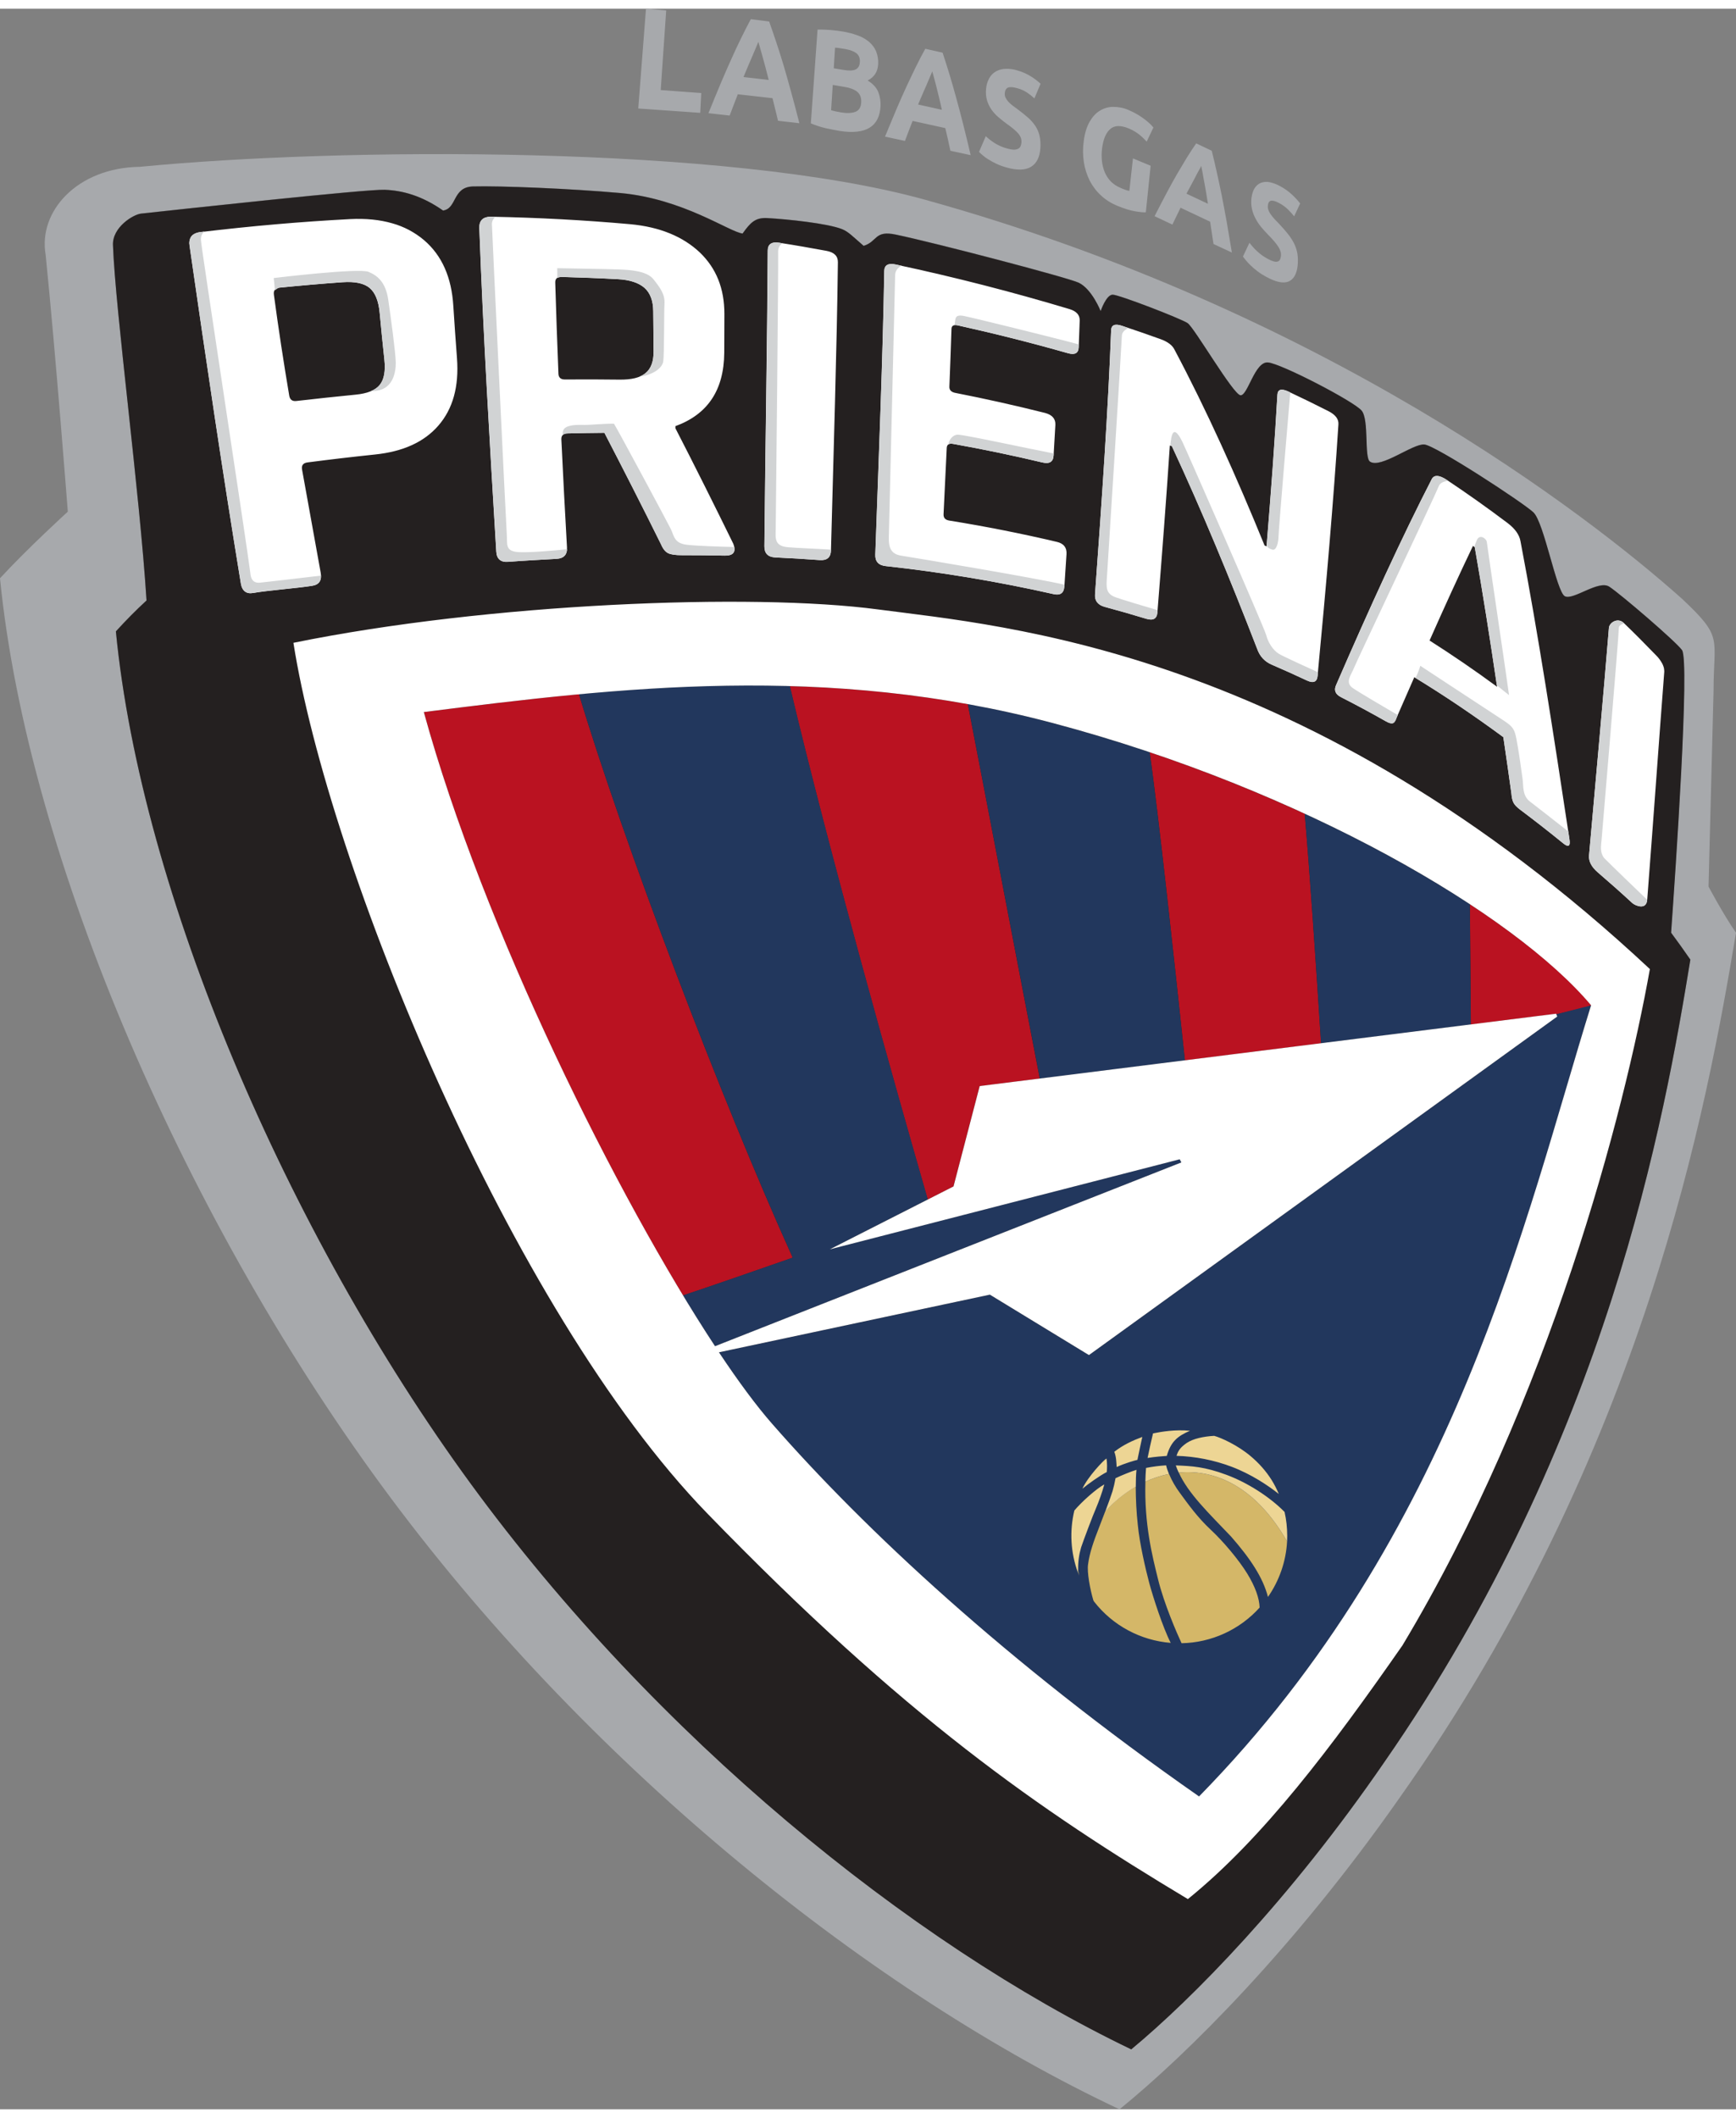 <?xml version="1.0" encoding="UTF-8"?>
<svg xmlns="http://www.w3.org/2000/svg" xmlns:xlink="http://www.w3.org/1999/xlink" width="100px" height="122px" viewBox="0 0 100 121" version="1.1">
<rect x="0" y="0" width="100" height="121" fill="#808080" stroke="none"/>
<g id="surface1">
<path style=" stroke:none;fill-rule:nonzero;fill:rgb(65.49%,66.275%,67.451%);fill-opacity:1;" d="M 98.418 50.57 C 98.418 50.57 99.293 52.215 100 53.227 C 98.352 63.09 94.781 83.074 80.578 103.117 C 74.547 111.715 68.348 117.867 64.488 121 C 50.387 114.367 34.277 101.547 22.551 85.84 C 10.824 70.133 1.602 48.988 0 32.809 C 1.594 31.078 3.906 28.973 3.906 28.973 C 3.906 28.973 3.203 19.82 2.629 14.176 C 2.191 11.676 4.449 9.156 8.059 9.109 C 19.609 7.988 41.836 7.832 53.27 11 C 76.176 17.355 91.414 29.105 96.875 33.977 C 99.293 36.242 98.707 36.191 98.707 39.293 C 98.59 43.707 98.418 50.57 98.418 50.57 Z M 96.887 36.941 C 96.535 36.449 93.328 33.699 92.699 33.289 C 92.078 32.879 90.609 34.098 90.133 33.836 C 89.656 33.57 88.938 29.57 88.324 29.004 C 87.711 28.434 82.707 25.16 82.043 25.098 C 81.383 25.035 79.531 26.516 78.91 26.082 C 78.57 25.844 78.871 23.676 78.43 23.141 C 77.984 22.605 73.801 20.438 73.035 20.371 C 72.273 20.305 71.871 22.301 71.453 22.262 C 71.031 22.219 68.793 18.363 68.406 18.105 C 68.023 17.844 64.473 16.477 64.094 16.465 C 63.715 16.457 63.398 17.414 63.398 17.414 C 63.398 17.414 62.898 16.141 62.129 15.773 C 61.484 15.473 53.871 13.48 51.598 13.004 C 50.363 12.746 50.562 13.402 49.746 13.656 C 49.098 13.102 48.867 12.836 48.484 12.688 C 47.652 12.359 45.395 12.121 44.176 12.055 C 43.492 12.02 43.215 12.328 42.773 12.945 C 42.031 12.867 39.355 10.938 35.73 10.613 C 32.844 10.355 28.797 10.191 27.234 10.234 C 26.051 10.27 26.328 11.5 25.52 11.621 C 24.309 10.773 23.199 10.469 22.156 10.426 C 21.117 10.379 10.5 11.539 8.129 11.797 C 7.672 11.844 6.465 12.582 6.504 13.609 C 6.645 17.418 8.047 27.883 8.438 34.082 C 7.832 34.641 7.246 35.234 6.672 35.863 C 8.125 50.848 16.496 70.434 27.129 84.98 C 37.766 99.523 52.371 111.398 65.164 117.543 C 68.664 114.641 74.285 108.941 79.754 100.98 C 92.637 82.414 95.879 63.906 97.371 54.773 C 97.008 54.246 96.641 53.727 96.254 53.215 C 96.512 49.668 97.336 37.605 96.887 36.941 Z M 96.887 36.941 "/>
<path style=" stroke:none;fill-rule:nonzero;fill:rgb(14.118%,12.549%,12.549%);fill-opacity:1;" d="M 97.371 54.777 C 95.879 63.91 92.637 82.422 79.754 100.984 C 74.285 108.949 68.664 114.645 65.164 117.547 C 52.371 111.398 37.766 99.527 27.129 84.984 C 16.496 70.438 8.129 50.855 6.676 35.871 C 7.25 35.238 7.836 34.645 8.441 34.09 C 8.051 27.891 6.648 17.422 6.508 13.617 C 6.469 12.59 7.676 11.852 8.133 11.805 C 10.508 11.547 21.121 10.391 22.16 10.434 C 23.203 10.473 24.312 10.781 25.523 11.629 C 26.332 11.512 26.055 10.281 27.238 10.242 C 28.801 10.199 32.848 10.363 35.734 10.621 C 39.355 10.949 42.031 12.875 42.777 12.953 C 43.219 12.336 43.496 12.031 44.18 12.062 C 45.398 12.129 47.652 12.371 48.492 12.695 C 48.871 12.844 49.102 13.105 49.75 13.664 C 50.562 13.41 50.363 12.754 51.602 13.016 C 53.871 13.488 61.488 15.484 62.133 15.785 C 62.902 16.148 63.402 17.422 63.402 17.422 C 63.402 17.422 63.723 16.473 64.098 16.477 C 64.473 16.48 68.027 17.855 68.41 18.113 C 68.797 18.371 71.035 22.23 71.457 22.27 C 71.875 22.312 72.277 20.316 73.039 20.379 C 73.805 20.445 77.988 22.621 78.434 23.152 C 78.875 23.68 78.574 25.852 78.914 26.09 C 79.531 26.52 81.387 25.043 82.051 25.105 C 82.711 25.168 87.715 28.438 88.328 29.012 C 88.941 29.582 89.656 33.578 90.137 33.844 C 90.617 34.105 92.082 32.887 92.703 33.297 C 93.336 33.707 96.539 36.453 96.891 36.949 C 97.344 37.613 96.516 49.68 96.262 53.227 C 96.637 53.73 97.008 54.254 97.371 54.777 Z M 95.867 38.207 C 95.547 42.352 95.258 46.5 94.887 51.309 C 94.844 51.973 94.164 51.641 94.031 51.52 C 93.297 50.844 92.766 50.375 92.031 49.742 C 91.672 49.43 91.504 49.109 91.535 48.766 C 91.969 43.895 92.336 39.852 92.68 35.66 C 92.703 35.371 93.18 35.043 93.535 35.383 C 94.238 36.059 94.688 36.52 95.383 37.234 C 95.539 37.383 95.66 37.555 95.762 37.742 C 95.797 37.816 95.828 37.898 95.848 37.977 C 95.855 38.012 95.859 38.051 95.863 38.09 C 95.863 38.105 95.867 38.129 95.867 38.145 C 95.867 38.16 95.867 38.188 95.867 38.207 Z M 90.047 48.078 C 89.219 47.402 88.391 46.758 87.559 46.133 C 87.367 45.988 87.242 45.855 87.18 45.73 C 87.117 45.602 87.078 45.43 87.062 45.203 C 86.91 44.117 86.758 43.031 86.598 41.961 C 84.91 40.715 83.203 39.562 81.469 38.508 C 81.133 39.266 80.793 40.047 80.449 40.836 C 80.391 41.02 80.32 41.125 80.23 41.156 C 80.145 41.184 80.012 41.152 79.836 41.051 C 78.977 40.562 78.113 40.098 77.242 39.652 C 76.914 39.488 76.824 39.25 76.969 38.945 C 78.91 34.469 80.766 30.414 82.492 27.059 C 82.641 26.844 82.922 26.867 83.332 27.137 C 84.516 27.926 85.688 28.758 86.844 29.629 C 87.277 29.957 87.523 30.309 87.586 30.676 C 88.602 35.988 89.492 41.809 90.402 47.816 C 90.473 48.246 90.355 48.328 90.047 48.078 Z M 84.953 31.02 C 84.914 30.996 84.883 30.969 84.848 30.945 C 84.039 32.633 83.207 34.457 82.348 36.395 C 83.66 37.23 84.957 38.117 86.238 39.059 C 85.828 36.293 85.406 33.598 84.953 31.02 Z M 75.277 38.695 C 74.609 38.383 73.938 38.078 73.266 37.789 C 72.859 37.617 72.574 37.316 72.422 36.887 C 70.859 32.848 69.234 28.914 67.504 25.199 C 67.465 25.188 67.426 25.172 67.387 25.16 C 67.188 28.184 66.938 31.426 66.672 34.762 C 66.645 35.141 66.43 35.262 66.027 35.141 C 65.234 34.898 64.441 34.672 63.641 34.457 C 63.238 34.348 63.047 34.102 63.078 33.723 C 63.477 28.246 63.836 22.992 64.004 18.527 C 64.016 18.215 64.227 18.129 64.641 18.27 C 65.383 18.516 66.117 18.77 66.852 19.035 C 67.262 19.184 67.531 19.383 67.656 19.641 C 69.504 23.121 71.215 26.926 72.844 30.922 C 72.883 30.938 72.922 30.953 72.957 30.969 C 73.215 27.852 73.43 24.898 73.582 22.23 C 73.602 21.93 73.809 21.867 74.207 22.051 C 74.988 22.418 75.766 22.797 76.539 23.191 C 76.93 23.395 77.117 23.641 77.098 23.941 C 76.824 28.23 76.395 33.203 75.898 38.422 C 75.867 38.785 75.656 38.875 75.277 38.695 Z M 61.508 19.844 C 59.426 19.25 57.32 18.719 55.184 18.246 C 54.941 18.191 54.816 18.258 54.809 18.438 C 54.773 19.523 54.734 20.637 54.688 21.777 C 54.68 21.969 54.801 22.09 55.039 22.133 C 56.777 22.473 58.496 22.859 60.195 23.285 C 60.613 23.395 60.812 23.625 60.793 23.98 C 60.758 24.562 60.727 25.148 60.691 25.738 C 60.672 26.105 60.453 26.238 60.039 26.137 C 58.344 25.734 56.637 25.379 54.91 25.07 C 54.672 25.027 54.543 25.102 54.535 25.305 C 54.477 26.562 54.414 27.84 54.352 29.125 C 54.344 29.332 54.453 29.453 54.695 29.488 C 56.781 29.824 58.848 30.234 60.887 30.715 C 61.277 30.809 61.461 31.043 61.434 31.426 C 61.395 32.043 61.352 32.66 61.312 33.285 C 61.285 33.664 61.078 33.812 60.688 33.723 C 57.504 33.004 54.277 32.465 51.027 32.109 C 50.609 32.066 50.406 31.844 50.422 31.445 C 50.625 25.715 50.855 20.098 50.938 15.121 C 50.941 14.77 51.164 14.645 51.602 14.738 C 55.008 15.465 58.344 16.324 61.609 17.305 C 62.008 17.426 62.203 17.645 62.195 17.961 C 62.176 18.473 62.156 18.992 62.137 19.523 C 62.117 19.852 61.906 19.957 61.508 19.844 Z M 47.219 31.762 C 46.367 31.699 45.512 31.648 44.656 31.609 C 44.234 31.586 44.027 31.375 44.031 30.965 C 44.086 25.113 44.191 19.285 44.223 13.938 C 44.223 13.562 44.449 13.41 44.898 13.484 C 45.809 13.625 46.711 13.785 47.605 13.949 C 48.051 14.031 48.27 14.25 48.266 14.605 C 48.203 19.727 48.016 25.426 47.867 31.203 C 47.855 31.605 47.641 31.789 47.219 31.762 Z M 95.039 55.32 C 93.566 63.578 89.281 80.113 80.789 94.273 C 76.676 100.18 72.746 105.395 68.426 108.891 C 59.828 103.734 52.09 98.383 40.723 86.656 C 29.352 74.926 18.906 49.273 16.902 36.527 C 28.125 34.238 43.332 33.641 50.559 34.602 C 57.789 35.559 75.281 36.859 95.039 55.32 Z M 41.73 31.504 C 40.914 31.488 40.094 31.48 39.277 31.48 C 38.918 31.48 38.652 31.445 38.492 31.367 C 38.328 31.289 38.191 31.121 38.082 30.863 C 37.027 28.73 35.934 26.586 34.816 24.43 C 34.109 24.438 33.406 24.445 32.699 24.465 C 32.445 24.469 32.328 24.582 32.336 24.809 C 32.434 26.887 32.543 28.957 32.66 31.023 C 32.684 31.445 32.484 31.664 32.066 31.691 C 31.215 31.738 30.113 31.797 29.266 31.863 C 28.848 31.895 28.609 31.703 28.586 31.273 C 28.215 25.102 27.84 18.898 27.609 12.637 C 27.602 12.418 27.656 12.254 27.773 12.141 C 27.836 12.082 27.91 12.043 27.992 12.023 C 28.039 12.008 28.09 11.996 28.137 11.992 C 28.164 11.988 28.191 11.988 28.215 11.984 C 28.23 11.984 28.246 11.984 28.258 11.984 C 28.27 11.984 28.285 11.984 28.305 11.984 C 31.008 12.035 33.676 12.18 36.297 12.414 C 38.016 12.57 39.348 13.133 40.309 14.039 C 41.262 14.953 41.73 16.121 41.727 17.594 C 41.723 18.332 41.723 19.07 41.719 19.816 C 41.703 21.973 40.766 23.367 38.906 24.047 C 38.906 24.086 38.906 24.125 38.906 24.168 C 40.051 26.391 41.156 28.609 42.238 30.816 C 42.422 31.289 42.254 31.52 41.73 31.504 Z M 37.629 17.43 C 37.625 16.824 37.453 16.375 37.125 16.082 C 36.797 15.793 36.281 15.617 35.578 15.582 C 34.504 15.523 33.426 15.484 32.34 15.453 C 32.094 15.445 31.977 15.559 31.984 15.781 C 32.035 17.523 32.098 19.273 32.168 21.027 C 32.176 21.25 32.301 21.359 32.539 21.359 C 33.594 21.352 34.641 21.352 35.688 21.367 C 36.371 21.375 36.867 21.258 37.184 20.996 C 37.5 20.738 37.656 20.32 37.648 19.727 C 37.645 18.957 37.637 18.191 37.629 17.43 Z M 21.605 25.68 C 20.297 25.816 18.996 25.969 17.707 26.137 C 17.461 26.172 17.359 26.305 17.398 26.539 C 17.758 28.539 18.121 30.523 18.473 32.488 C 18.551 32.926 18.391 33.176 17.996 33.242 C 17.195 33.375 15.383 33.516 14.594 33.656 C 14.207 33.73 13.945 33.551 13.875 33.105 C 12.816 26.652 11.883 20.316 10.922 13.66 C 10.918 13.633 10.914 13.602 10.914 13.574 C 10.914 13.562 10.914 13.543 10.91 13.531 C 10.902 13.52 10.91 13.508 10.91 13.492 C 10.91 13.441 10.914 13.391 10.926 13.344 C 10.941 13.258 10.98 13.176 11.031 13.109 C 11.141 12.977 11.32 12.895 11.566 12.867 C 14.457 12.52 17.328 12.27 20.16 12.121 C 21.07 12.074 21.879 12.156 22.594 12.363 C 23.27 12.551 23.895 12.883 24.43 13.336 C 25.461 14.219 26.012 15.48 26.113 17.121 C 26.18 18.129 26.246 19.137 26.324 20.141 C 26.445 21.773 26.086 23.051 25.258 24.008 C 24.434 24.961 23.223 25.512 21.605 25.68 Z M 22.141 20.215 C 22.043 19.324 21.957 18.426 21.871 17.527 C 21.809 16.844 21.617 16.363 21.297 16.094 C 20.98 15.82 20.457 15.707 19.727 15.758 C 18.52 15.844 17.312 15.949 16.105 16.07 C 15.852 16.098 15.746 16.227 15.777 16.473 C 16.039 18.426 16.336 20.363 16.66 22.285 C 16.699 22.52 16.836 22.625 17.07 22.598 C 18.203 22.469 19.336 22.344 20.477 22.234 C 21.164 22.168 21.629 21.98 21.879 21.668 C 22.129 21.355 22.211 20.875 22.141 20.215 Z M 22.141 20.215 "/>
<path style=" stroke:none;fill-rule:nonzero;fill:rgb(72.941%,7.059%,12.941%);fill-opacity:1;" d="M 89.652 57.926 L 89.641 57.895 L 84.727 58.512 L 84.672 51.586 C 87.57 53.492 90.184 55.594 91.691 57.441 Z M 45.664 71.945 C 43.402 72.734 40.887 73.609 39.344 74.121 C 33.988 65.266 27.469 51.648 24.414 40.516 C 27.344 40.145 30.32 39.773 33.352 39.488 C 35.902 47.988 41.543 62.836 45.664 71.945 Z M 76.098 59.594 L 68.254 60.578 C 67.691 55.238 66.707 46.148 66.223 42.832 C 69.262 43.852 72.242 45.039 75.156 46.375 C 75.414 49.281 75.828 55.332 76.098 59.594 Z M 55.75 40.062 C 56.738 45.145 58.664 55.27 59.895 61.629 L 56.43 62.062 L 54.922 67.844 L 53.438 68.594 C 51.504 61.883 47.773 48.66 45.492 39.023 C 48.844 39.113 52.258 39.43 55.75 40.062 Z M 55.75 40.062 "/>
<path style=" stroke:none;fill-rule:nonzero;fill:rgb(13.333%,21.569%,36.471%);fill-opacity:1;" d="M 69.07 102.98 C 57.992 95.254 49.805 87.602 44.477 81.516 C 43.582 80.496 42.547 79.094 41.414 77.398 L 57.02 74.078 L 62.727 77.559 L 89.703 58.059 L 89.648 57.926 L 91.648 57.41 C 87.852 69.633 83.91 87.84 69.07 102.98 Z M 76.098 59.594 C 75.832 55.332 75.414 49.281 75.156 46.375 C 78.75 48.031 81.969 49.816 84.668 51.586 L 84.723 58.512 Z M 59.902 61.629 C 58.668 55.27 56.738 45.145 55.754 40.062 C 57.371 40.355 59.008 40.715 60.66 41.156 C 62.559 41.664 64.418 42.223 66.223 42.832 C 66.703 46.148 67.691 55.246 68.254 60.578 Z M 68.051 66.457 L 41.188 77.043 C 40.594 76.145 39.98 75.164 39.344 74.117 C 40.883 73.605 43.398 72.734 45.664 71.941 C 41.543 62.832 35.902 47.984 33.352 39.484 C 37.305 39.121 41.348 38.898 45.5 39.016 C 47.781 48.656 51.516 61.879 53.445 68.586 L 47.801 71.461 L 67.961 66.273 Z M 68.051 66.457 "/>
<path style=" stroke:none;fill-rule:nonzero;fill:rgb(100%,100%,100%);fill-opacity:1;" d="M 95.867 38.207 C 95.547 42.352 95.258 46.5 94.887 51.309 C 94.844 51.973 94.164 51.641 94.031 51.52 C 93.297 50.844 92.766 50.375 92.031 49.742 C 91.672 49.43 91.504 49.109 91.535 48.766 C 91.969 43.895 92.336 39.852 92.68 35.66 C 92.703 35.371 93.18 35.043 93.535 35.383 C 94.238 36.059 94.688 36.52 95.383 37.234 C 95.539 37.383 95.66 37.555 95.762 37.742 C 95.797 37.816 95.828 37.898 95.848 37.977 C 95.855 38.012 95.859 38.051 95.863 38.09 C 95.863 38.105 95.867 38.129 95.867 38.145 C 95.867 38.16 95.867 38.188 95.867 38.207 Z M 90.047 48.078 C 89.219 47.402 88.391 46.758 87.559 46.133 C 87.367 45.988 87.242 45.855 87.18 45.73 C 87.117 45.602 87.078 45.43 87.062 45.203 C 86.91 44.117 86.758 43.031 86.598 41.961 C 84.91 40.715 83.203 39.562 81.469 38.508 C 81.133 39.266 80.793 40.047 80.449 40.836 C 80.391 41.02 80.32 41.125 80.23 41.156 C 80.145 41.184 80.012 41.152 79.836 41.051 C 78.977 40.562 78.113 40.098 77.242 39.652 C 76.914 39.488 76.824 39.25 76.969 38.945 C 78.91 34.469 80.766 30.414 82.492 27.059 C 82.641 26.844 82.922 26.867 83.332 27.137 C 84.516 27.926 85.688 28.758 86.844 29.629 C 87.277 29.957 87.523 30.309 87.586 30.676 C 88.602 35.988 89.492 41.809 90.402 47.816 C 90.473 48.246 90.355 48.328 90.047 48.078 Z M 84.953 31.02 C 84.914 30.996 84.883 30.969 84.848 30.945 C 84.039 32.633 83.207 34.457 82.348 36.395 C 83.66 37.23 84.957 38.117 86.238 39.059 C 85.828 36.293 85.406 33.598 84.953 31.02 Z M 75.277 38.695 C 74.609 38.383 73.938 38.078 73.266 37.789 C 72.859 37.617 72.574 37.316 72.422 36.887 C 70.859 32.848 69.234 28.914 67.504 25.199 C 67.465 25.188 67.426 25.172 67.387 25.16 C 67.188 28.184 66.938 31.426 66.672 34.762 C 66.645 35.141 66.43 35.262 66.027 35.141 C 65.234 34.898 64.441 34.672 63.641 34.457 C 63.238 34.348 63.047 34.102 63.078 33.723 C 63.477 28.246 63.836 22.992 64.004 18.527 C 64.016 18.215 64.227 18.129 64.641 18.27 C 65.383 18.516 66.117 18.77 66.852 19.035 C 67.262 19.184 67.531 19.383 67.656 19.641 C 69.504 23.121 71.215 26.926 72.844 30.922 C 72.883 30.938 72.922 30.953 72.957 30.969 C 73.215 27.852 73.43 24.898 73.582 22.23 C 73.602 21.93 73.809 21.867 74.207 22.051 C 74.988 22.418 75.766 22.797 76.539 23.191 C 76.93 23.395 77.117 23.641 77.098 23.941 C 76.824 28.23 76.395 33.203 75.898 38.422 C 75.867 38.785 75.656 38.875 75.277 38.695 Z M 61.508 19.844 C 59.426 19.25 57.32 18.719 55.184 18.246 C 54.941 18.191 54.816 18.258 54.809 18.438 C 54.773 19.523 54.734 20.637 54.688 21.777 C 54.68 21.969 54.801 22.09 55.039 22.133 C 56.777 22.473 58.496 22.859 60.195 23.285 C 60.613 23.395 60.812 23.625 60.793 23.98 C 60.758 24.562 60.727 25.148 60.691 25.738 C 60.672 26.105 60.453 26.238 60.039 26.137 C 58.344 25.734 56.637 25.379 54.91 25.07 C 54.672 25.027 54.543 25.102 54.535 25.305 C 54.477 26.562 54.414 27.84 54.352 29.125 C 54.344 29.332 54.453 29.453 54.695 29.488 C 56.781 29.824 58.848 30.234 60.887 30.715 C 61.277 30.809 61.461 31.043 61.434 31.426 C 61.395 32.043 61.352 32.66 61.312 33.285 C 61.285 33.664 61.078 33.812 60.688 33.723 C 57.504 33.004 54.277 32.465 51.027 32.109 C 50.609 32.066 50.406 31.844 50.422 31.445 C 50.625 25.715 50.855 20.098 50.938 15.121 C 50.941 14.77 51.164 14.645 51.602 14.738 C 55.008 15.465 58.344 16.324 61.609 17.305 C 62.008 17.426 62.203 17.645 62.195 17.961 C 62.176 18.473 62.156 18.992 62.137 19.523 C 62.117 19.852 61.906 19.957 61.508 19.844 Z M 47.219 31.762 C 46.367 31.699 45.512 31.648 44.656 31.609 C 44.234 31.586 44.027 31.375 44.031 30.965 C 44.086 25.113 44.191 19.285 44.223 13.938 C 44.223 13.562 44.449 13.41 44.898 13.484 C 45.809 13.625 46.711 13.785 47.605 13.949 C 48.051 14.031 48.27 14.25 48.266 14.605 C 48.203 19.727 48.016 25.426 47.867 31.203 C 47.855 31.605 47.641 31.789 47.219 31.762 Z M 95.039 55.32 C 93.566 63.578 89.281 80.113 80.789 94.273 C 76.676 100.18 72.746 105.395 68.426 108.891 C 59.828 103.734 52.09 98.383 40.723 86.656 C 29.352 74.926 18.906 49.273 16.902 36.527 C 28.125 34.238 43.332 33.641 50.559 34.602 C 57.789 35.559 75.281 36.859 95.039 55.32 Z M 24.414 40.516 C 27.832 52.957 35.574 68.512 41.188 77.043 L 68.051 66.457 L 67.957 66.277 L 47.797 71.465 L 54.926 67.84 L 56.434 62.059 L 89.637 57.891 L 89.703 58.055 L 62.727 77.555 L 57.02 74.074 L 41.414 77.395 C 42.543 79.09 43.582 80.492 44.477 81.512 C 49.801 87.598 57.992 95.25 69.07 102.977 C 83.906 87.836 87.848 69.629 91.652 57.406 C 87.242 52.156 75.098 44.992 60.66 41.152 C 47.621 37.688 35.684 39.086 24.414 40.516 Z M 41.73 31.504 C 40.914 31.488 40.094 31.48 39.277 31.48 C 38.918 31.48 38.652 31.445 38.492 31.367 C 38.328 31.289 38.191 31.121 38.082 30.863 C 37.027 28.73 35.934 26.586 34.816 24.43 C 34.109 24.438 33.406 24.445 32.699 24.465 C 32.445 24.469 32.328 24.582 32.336 24.809 C 32.434 26.887 32.543 28.957 32.66 31.023 C 32.684 31.445 32.484 31.664 32.066 31.691 C 31.215 31.738 30.113 31.797 29.266 31.863 C 28.848 31.895 28.609 31.703 28.586 31.273 C 28.215 25.102 27.84 18.898 27.609 12.637 C 27.602 12.418 27.656 12.254 27.773 12.141 C 27.836 12.082 27.91 12.043 27.992 12.023 C 28.039 12.008 28.09 11.996 28.137 11.992 C 28.164 11.988 28.191 11.988 28.215 11.984 C 28.23 11.984 28.246 11.984 28.258 11.984 C 28.27 11.984 28.285 11.984 28.305 11.984 C 31.008 12.035 33.676 12.18 36.297 12.414 C 38.016 12.57 39.348 13.133 40.309 14.039 C 41.262 14.953 41.73 16.121 41.727 17.594 C 41.723 18.332 41.723 19.07 41.719 19.816 C 41.703 21.973 40.766 23.367 38.906 24.047 C 38.906 24.086 38.906 24.125 38.906 24.168 C 40.051 26.391 41.156 28.609 42.238 30.816 C 42.422 31.289 42.254 31.52 41.73 31.504 Z M 37.629 17.43 C 37.625 16.824 37.453 16.375 37.125 16.082 C 36.797 15.793 36.281 15.617 35.578 15.582 C 34.504 15.523 33.426 15.484 32.34 15.453 C 32.094 15.445 31.977 15.559 31.984 15.781 C 32.035 17.523 32.098 19.273 32.168 21.027 C 32.176 21.25 32.301 21.359 32.539 21.359 C 33.594 21.352 34.641 21.352 35.688 21.367 C 36.371 21.375 36.867 21.258 37.184 20.996 C 37.5 20.738 37.656 20.32 37.648 19.727 C 37.645 18.957 37.637 18.191 37.629 17.43 Z M 21.605 25.68 C 20.297 25.816 18.996 25.969 17.707 26.137 C 17.461 26.172 17.359 26.305 17.398 26.539 C 17.758 28.539 18.121 30.523 18.473 32.488 C 18.551 32.926 18.391 33.176 17.996 33.242 C 17.195 33.375 15.383 33.516 14.594 33.656 C 14.207 33.73 13.945 33.551 13.875 33.105 C 12.816 26.652 11.883 20.316 10.922 13.66 C 10.918 13.633 10.914 13.602 10.914 13.574 C 10.914 13.562 10.914 13.543 10.91 13.531 C 10.902 13.52 10.91 13.508 10.91 13.492 C 10.91 13.441 10.914 13.391 10.926 13.344 C 10.941 13.258 10.98 13.176 11.031 13.109 C 11.141 12.977 11.32 12.895 11.566 12.867 C 14.457 12.52 17.328 12.27 20.16 12.121 C 21.07 12.074 21.879 12.156 22.594 12.363 C 23.27 12.551 23.895 12.883 24.43 13.336 C 25.461 14.219 26.012 15.48 26.113 17.121 C 26.18 18.129 26.246 19.137 26.324 20.141 C 26.445 21.773 26.086 23.051 25.258 24.008 C 24.434 24.961 23.223 25.512 21.605 25.68 Z M 22.141 20.215 C 22.043 19.324 21.957 18.426 21.871 17.527 C 21.809 16.844 21.617 16.363 21.297 16.094 C 20.98 15.82 20.457 15.707 19.727 15.758 C 18.52 15.844 17.312 15.949 16.105 16.07 C 15.852 16.098 15.746 16.227 15.777 16.473 C 16.039 18.426 16.336 20.363 16.66 22.285 C 16.699 22.52 16.836 22.625 17.07 22.598 C 18.203 22.469 19.336 22.344 20.477 22.234 C 21.164 22.168 21.629 21.98 21.879 21.668 C 22.129 21.355 22.211 20.875 22.141 20.215 Z M 22.141 20.215 "/>
<path style=" stroke:none;fill-rule:nonzero;fill:rgb(81.961%,82.745%,83.137%);fill-opacity:1;" d="M 86.223 38.973 C 85.82 36.234 85.398 33.566 84.949 31.016 C 84.941 31.008 84.93 31.004 84.922 30.996 C 84.969 30.859 85.023 30.723 85.082 30.59 C 85.246 30.25 85.633 30.527 85.648 30.73 C 85.664 30.938 86.875 39.09 86.926 39.539 C 86.695 39.363 86.441 39.156 86.223 38.973 Z M 62.129 19.52 C 62.117 19.852 61.906 19.957 61.508 19.84 C 59.426 19.246 57.32 18.715 55.184 18.242 C 55.117 18.223 55.051 18.219 54.98 18.227 C 55.062 17.934 54.922 17.574 55.539 17.703 C 56.113 17.82 60.676 18.941 62.133 19.336 C 62.133 19.398 62.133 19.457 62.129 19.52 Z M 55.184 24.539 C 55.594 24.547 59.215 25.336 60.695 25.621 C 60.691 25.66 60.691 25.699 60.688 25.738 C 60.668 26.105 60.449 26.238 60.031 26.137 C 58.34 25.734 56.633 25.379 54.906 25.07 C 54.785 25.047 54.695 25.055 54.633 25.094 C 54.668 24.816 54.906 24.527 55.184 24.539 Z M 37.641 15.586 C 38.023 16.07 38.312 16.457 38.277 16.992 C 38.246 17.527 38.266 19.855 38.207 20.305 C 38.152 20.719 37.59 21.105 36.805 21.203 C 36.941 21.156 37.07 21.082 37.188 20.988 C 37.504 20.73 37.66 20.305 37.652 19.719 C 37.645 18.953 37.637 18.188 37.629 17.426 C 37.625 16.82 37.453 16.371 37.125 16.078 C 36.797 15.789 36.281 15.613 35.578 15.578 C 34.504 15.52 33.426 15.48 32.34 15.449 C 32.273 15.449 32.148 15.5 32.098 15.512 C 32.109 15.266 32.098 14.949 32.098 14.949 C 32.098 14.949 35.102 14.996 35.648 15.02 C 36.305 15.047 37.258 15.102 37.641 15.586 Z M 28.336 12.418 C 28.348 12.879 29.145 29.645 29.191 30.246 C 29.238 30.848 29.062 31.262 29.902 31.305 C 30.594 31.336 31.871 31.215 32.664 31.137 C 32.645 31.48 32.453 31.664 32.07 31.691 C 31.219 31.738 30.117 31.797 29.27 31.863 C 28.852 31.895 28.613 31.703 28.59 31.273 C 28.219 25.102 27.844 18.898 27.613 12.637 C 27.605 12.418 27.66 12.254 27.777 12.141 C 27.84 12.082 27.914 12.043 27.996 12.023 C 28.043 12.008 28.094 11.996 28.141 11.992 C 28.168 11.988 28.195 11.988 28.219 11.984 C 28.234 11.984 28.25 11.984 28.262 11.984 C 28.273 11.984 28.293 11.984 28.309 11.984 C 28.387 11.984 28.465 11.988 28.543 11.988 C 28.414 12.102 28.332 12.238 28.336 12.418 Z M 11.574 13.332 C 11.609 13.887 14.219 30.871 14.418 32.496 C 14.445 32.844 14.574 33.102 14.984 33.062 C 15.312 33.027 17.328 32.797 18.492 32.656 C 18.5 32.992 18.336 33.184 17.992 33.238 C 17.191 33.371 15.379 33.508 14.59 33.652 C 14.203 33.727 13.941 33.547 13.871 33.102 C 12.812 26.648 11.879 20.312 10.918 13.656 C 10.914 13.625 10.91 13.598 10.91 13.57 C 10.91 13.559 10.91 13.539 10.902 13.527 C 10.898 13.516 10.902 13.504 10.902 13.488 C 10.902 13.438 10.91 13.387 10.922 13.34 C 10.938 13.254 10.977 13.172 11.027 13.105 C 11.137 12.973 11.316 12.891 11.562 12.863 C 11.633 12.852 11.703 12.844 11.77 12.836 C 11.637 12.957 11.562 13.105 11.574 13.332 Z M 21.734 22 C 21.598 22.02 21.461 22.035 21.328 22.043 C 21.566 21.949 21.75 21.824 21.875 21.664 C 22.125 21.355 22.211 20.871 22.141 20.211 C 22.043 19.32 21.957 18.422 21.871 17.523 C 21.809 16.84 21.617 16.359 21.297 16.09 C 20.98 15.816 20.457 15.703 19.727 15.754 C 18.52 15.84 17.312 15.945 16.105 16.066 C 16.02 16.074 15.891 16.188 15.836 16.219 C 15.812 15.891 15.766 15.516 15.766 15.516 C 15.766 15.516 20.668 14.922 21.23 15.16 C 21.727 15.367 22.219 15.734 22.367 16.785 C 22.52 17.832 22.789 19.84 22.797 20.375 C 22.805 20.91 22.656 21.852 21.734 22 Z M 41.73 31.504 C 40.914 31.488 40.094 31.48 39.277 31.48 C 38.918 31.48 38.652 31.445 38.492 31.367 C 38.328 31.289 38.191 31.121 38.082 30.863 C 37.027 28.73 35.934 26.586 34.816 24.43 C 34.109 24.438 33.406 24.445 32.699 24.465 C 32.566 24.469 32.473 24.5 32.41 24.566 C 32.402 24.367 32.434 24.211 32.598 24.117 C 32.906 23.938 33.414 23.98 33.734 23.977 C 34.051 23.973 34.805 23.898 35.367 23.906 C 35.629 24.328 38.438 29.559 38.637 29.965 C 38.836 30.375 38.828 30.789 39.559 30.879 C 40.082 30.945 41.516 30.992 42.297 31.008 C 42.363 31.348 42.172 31.512 41.73 31.504 Z M 45.383 31.02 C 45.922 31.07 47.09 31.109 47.867 31.16 C 47.867 31.172 47.867 31.188 47.867 31.203 C 47.855 31.609 47.645 31.793 47.223 31.762 C 46.371 31.699 45.516 31.648 44.66 31.609 C 44.238 31.586 44.031 31.375 44.035 30.965 C 44.09 25.113 44.199 19.285 44.227 13.938 C 44.227 13.562 44.453 13.41 44.902 13.484 C 44.965 13.492 45.023 13.504 45.086 13.512 C 44.918 13.605 44.816 13.758 44.824 14.039 C 44.844 14.652 44.695 29.398 44.684 29.961 C 44.672 30.527 44.609 30.949 45.383 31.02 Z M 51.562 15.375 C 51.551 16 51.223 29.586 51.207 30.172 C 51.191 30.758 51.133 31.395 51.918 31.508 C 52.746 31.637 59.648 32.793 61.316 33.18 C 61.312 33.215 61.312 33.246 61.305 33.277 C 61.281 33.66 61.074 33.809 60.684 33.719 C 57.5 33 54.273 32.461 51.023 32.105 C 50.605 32.062 50.402 31.84 50.418 31.438 C 50.621 25.711 50.852 20.094 50.934 15.117 C 50.938 14.766 51.16 14.641 51.598 14.734 C 51.715 14.758 51.824 14.785 51.941 14.809 C 51.723 14.91 51.566 15.078 51.562 15.375 Z M 64.277 33.91 C 64.688 34.055 65.867 34.406 66.684 34.648 C 66.676 34.688 66.676 34.723 66.672 34.766 C 66.645 35.145 66.43 35.266 66.027 35.145 C 65.234 34.902 64.441 34.676 63.641 34.461 C 63.238 34.352 63.047 34.105 63.078 33.727 C 63.477 28.25 63.836 23 64.004 18.531 C 64.016 18.219 64.227 18.133 64.641 18.273 C 64.762 18.316 64.883 18.355 65.004 18.398 C 64.801 18.488 64.633 18.633 64.625 18.832 C 64.594 19.559 63.816 31.969 63.77 32.645 C 63.723 33.32 63.672 33.695 64.277 33.91 Z M 75.902 38.422 C 75.867 38.785 75.656 38.875 75.277 38.695 C 74.609 38.383 73.938 38.078 73.266 37.789 C 72.859 37.617 72.574 37.316 72.422 36.887 C 70.859 32.848 69.234 28.914 67.504 25.199 C 67.469 25.188 67.438 25.176 67.406 25.168 C 67.449 25.133 67.441 23.578 68.113 24.957 C 68.344 25.434 72.828 35.656 72.941 36.09 C 73.051 36.523 73.332 36.945 73.648 37.148 C 73.883 37.297 75.223 37.906 75.922 38.223 Z M 73.648 30.387 C 73.645 30.734 73.531 31.23 73.293 31.16 C 73.137 31.113 73.039 31.066 72.965 30.934 C 73.223 27.828 73.438 24.887 73.586 22.23 C 73.605 21.93 73.812 21.867 74.211 22.051 C 74.246 22.066 74.289 22.09 74.324 22.105 C 74.176 23.773 73.652 30.074 73.648 30.387 Z M 82.883 27.496 C 82.66 28.066 78.137 37.609 77.984 37.996 C 77.832 38.383 77.461 38.801 77.914 39.125 C 78.246 39.359 79.75 40.242 80.52 40.691 C 80.496 40.742 80.477 40.789 80.453 40.84 C 80.395 41.02 80.324 41.129 80.238 41.16 C 80.148 41.188 80.016 41.156 79.84 41.055 C 78.98 40.566 78.117 40.102 77.246 39.66 C 76.918 39.492 76.828 39.254 76.973 38.949 C 78.914 34.473 80.77 30.418 82.496 27.066 C 82.645 26.848 82.926 26.871 83.336 27.145 C 83.363 27.164 83.395 27.184 83.422 27.199 C 83.176 27.223 82.957 27.309 82.883 27.496 Z M 90.047 48.078 C 89.219 47.402 88.391 46.758 87.559 46.133 C 87.367 45.988 87.242 45.855 87.18 45.73 C 87.117 45.602 87.078 45.43 87.062 45.203 C 86.91 44.117 86.758 43.031 86.598 41.961 C 84.93 40.734 83.246 39.594 81.539 38.551 C 81.652 38.324 81.742 38.09 81.816 37.852 C 81.816 37.852 86.277 40.777 86.645 41.023 C 87.172 41.375 87.246 41.527 87.355 42.082 C 87.477 42.707 87.66 44.008 87.711 44.406 C 87.758 44.805 87.695 45.344 88.137 45.676 C 88.449 45.91 89.648 46.852 90.34 47.395 C 90.359 47.535 90.383 47.676 90.402 47.82 C 90.473 48.246 90.355 48.328 90.047 48.078 Z M 93.25 35.672 C 93.258 36.051 92.285 47.508 92.258 47.859 C 92.227 48.215 92.148 48.582 92.398 48.918 C 92.926 49.449 94.211 50.684 94.883 51.328 C 94.832 51.969 94.16 51.645 94.031 51.523 C 93.297 50.848 92.766 50.379 92.031 49.746 C 91.672 49.434 91.504 49.113 91.535 48.77 C 91.969 43.898 92.336 39.855 92.68 35.668 C 92.703 35.375 93.18 35.051 93.535 35.387 C 93.543 35.395 93.551 35.402 93.559 35.41 C 93.383 35.457 93.25 35.543 93.25 35.672 Z M 93.25 35.672 "/>
<path style=" stroke:none;fill-rule:nonzero;fill:rgb(83.137%,71.765%,40.784%);fill-opacity:1;" d="M 73.039 91.488 C 72.754 90.375 72.031 89.285 70.918 88.012 C 69.641 86.672 68.453 85.539 67.902 84.324 C 70.023 84.125 72.348 85.148 74.141 88.293 C 74.078 89.438 73.695 90.543 73.039 91.488 Z M 67.969 85.5 C 68.457 86.164 68.988 86.91 69.73 87.602 C 70.473 88.293 71.355 89.348 71.84 90.133 C 72.305 90.891 72.543 91.559 72.559 92.098 C 71.414 93.371 69.785 94.121 68.062 94.152 C 67.805 93.602 67.051 91.879 66.707 90.465 C 66.371 89.105 65.91 87.293 65.98 84.848 C 66.418 84.648 66.867 84.5 67.34 84.402 C 67.504 84.793 67.715 85.16 67.969 85.5 Z M 62.109 89.887 C 62.117 89.977 62.125 90.066 62.141 90.156 C 62.148 90.191 62.152 90.223 62.164 90.258 C 62.141 90.199 62.121 90.137 62.098 90.078 C 62.098 90.012 62.102 89.953 62.109 89.887 Z M 65.543 87.348 C 65.641 88.387 65.992 89.902 66.203 90.691 C 66.406 91.445 66.977 93.238 67.438 94.133 C 65.695 93.992 64.09 93.129 63.023 91.754 C 63.012 91.734 63 91.715 62.984 91.691 C 62.789 91.043 62.609 90.051 62.676 89.613 C 62.758 88.953 63.016 88.234 63.301 87.508 C 63.41 87.23 63.539 86.895 63.66 86.57 C 64.164 86 64.758 85.516 65.422 85.133 C 65.426 85.871 65.461 86.613 65.543 87.348 Z M 65.543 87.348 "/>
<path style=" stroke:none;fill-rule:nonzero;fill:rgb(92.941%,83.529%,58.039%);fill-opacity:1;" d="M 67.898 84.324 C 67.836 84.191 67.777 84.051 67.73 83.91 C 68.648 83.945 69.395 83.984 70.652 84.453 C 71.859 84.902 73.133 85.715 73.996 86.59 C 74.098 87.039 74.148 87.5 74.148 87.961 C 74.148 88.07 74.145 88.184 74.141 88.293 C 72.344 85.145 70.02 84.121 67.898 84.324 Z M 67.773 83.359 C 67.863 83.07 67.977 82.887 68.348 82.625 C 68.723 82.367 69.328 82.242 69.941 82.207 C 70.336 82.312 71.301 82.75 72.039 83.375 C 72.512 83.77 72.922 84.23 73.25 84.75 C 73.41 85.008 73.547 85.277 73.664 85.555 C 73.062 85.078 72.086 84.418 70.949 83.988 C 69.934 83.605 68.859 83.391 67.773 83.359 Z M 67.211 83.363 C 66.98 83.379 66.547 83.41 66.105 83.48 C 66.211 82.98 66.289 82.59 66.418 82.066 C 66.898 81.969 67.688 81.832 68.547 81.914 C 67.836 82.223 67.449 82.527 67.211 83.363 Z M 67.336 84.402 C 66.867 84.5 66.414 84.648 65.977 84.848 C 65.984 84.59 65.992 84.328 66.016 84.055 C 66.395 83.98 66.781 83.93 67.172 83.906 C 67.211 84.078 67.27 84.242 67.336 84.402 Z M 64.324 84.004 C 64.305 83.734 64.305 83.43 64.188 83.125 C 64.711 82.715 65.285 82.461 65.801 82.27 C 65.711 82.672 65.609 83.156 65.52 83.59 C 65.395 83.617 64.781 83.789 64.324 84.004 Z M 65.465 84.164 C 65.438 84.441 65.426 84.777 65.426 85.137 C 64.766 85.52 64.168 86.004 63.664 86.574 C 63.863 86.047 64.039 85.551 64.086 85.395 C 64.156 85.148 64.215 84.898 64.258 84.648 C 64.547 84.504 65.207 84.238 65.465 84.164 Z M 62.352 85.25 C 62.637 84.602 63.547 83.629 63.734 83.512 C 63.785 83.742 63.773 84.098 63.754 84.293 C 63.371 84.484 62.68 84.977 62.352 85.25 Z M 63.125 86.398 C 62.98 86.715 62.395 88.27 62.277 88.629 C 62.156 89.039 62.098 89.461 62.105 89.891 C 62.102 89.957 62.094 90.016 62.09 90.078 C 61.672 88.934 61.602 87.691 61.887 86.508 C 62.32 85.992 63.176 85.234 63.613 85.004 C 63.484 85.477 63.316 85.941 63.125 86.398 Z M 63.125 86.398 "/>
<path style=" stroke:none;fill-rule:nonzero;fill:rgb(65.49%,66.275%,67.451%);fill-opacity:1;" d="M 38.059 4.688 L 38.375 0.102 L 37.211 0 L 36.766 5.75 L 40.336 6 L 40.395 4.859 Z M 46.047 6.598 C 45.883 5.945 45.723 5.352 45.574 4.809 C 45.426 4.27 45.285 3.762 45.145 3.289 C 45.004 2.82 44.863 2.375 44.723 1.953 C 44.586 1.539 44.445 1.133 44.305 0.738 L 43.25 0.605 C 43.062 0.957 42.871 1.324 42.688 1.703 C 42.5 2.086 42.309 2.492 42.117 2.926 C 41.918 3.363 41.715 3.832 41.5 4.34 C 41.285 4.848 41.059 5.406 40.809 6.02 L 42.031 6.156 C 42.102 5.961 42.184 5.758 42.262 5.547 C 42.34 5.344 42.422 5.137 42.5 4.93 L 44.5 5.156 C 44.555 5.375 44.609 5.594 44.66 5.812 C 44.715 6.035 44.77 6.246 44.816 6.457 Z M 43.781 2.246 C 43.824 2.391 43.871 2.559 43.922 2.75 C 43.977 2.938 44.035 3.148 44.094 3.379 C 44.156 3.609 44.215 3.852 44.281 4.105 L 42.828 3.938 C 42.926 3.703 43.02 3.477 43.109 3.266 C 43.203 3.051 43.285 2.855 43.359 2.684 C 43.434 2.508 43.496 2.355 43.555 2.223 C 43.613 2.09 43.652 1.984 43.684 1.91 C 43.707 1.988 43.742 2.102 43.781 2.246 Z M 50.098 6.852 C 50.488 6.609 50.695 6.191 50.723 5.598 C 50.734 5.32 50.688 5.043 50.586 4.785 C 50.48 4.539 50.281 4.32 49.98 4.137 C 50.363 3.941 50.562 3.629 50.586 3.195 C 50.602 2.938 50.559 2.684 50.461 2.445 C 50.371 2.234 50.227 2.051 50.051 1.902 C 49.859 1.746 49.641 1.621 49.402 1.539 C 49.133 1.441 48.852 1.367 48.57 1.32 C 48.34 1.281 48.098 1.25 47.832 1.227 C 47.586 1.207 47.336 1.199 47.094 1.203 L 46.707 6.605 C 46.98 6.723 47.262 6.812 47.555 6.883 C 47.828 6.941 48.102 6.996 48.375 7.043 C 49.133 7.16 49.707 7.094 50.098 6.852 Z M 48.66 4.508 C 48.977 4.559 49.215 4.656 49.383 4.789 C 49.547 4.93 49.621 5.129 49.609 5.387 C 49.598 5.68 49.48 5.863 49.273 5.941 C 49.062 6.02 48.789 6.031 48.457 5.977 C 48.34 5.957 48.238 5.938 48.141 5.918 C 48.047 5.898 47.961 5.871 47.875 5.852 L 47.969 4.391 Z M 48.102 2.246 C 48.184 2.25 48.281 2.258 48.387 2.277 C 48.492 2.293 48.594 2.309 48.684 2.324 C 48.977 2.375 49.191 2.457 49.332 2.566 C 49.477 2.684 49.543 2.848 49.531 3.066 C 49.52 3.281 49.441 3.426 49.289 3.5 C 49.141 3.574 48.898 3.582 48.562 3.523 L 48.027 3.434 Z M 55.914 8.438 C 55.762 7.781 55.617 7.188 55.477 6.637 C 55.34 6.094 55.207 5.586 55.074 5.113 C 54.945 4.637 54.816 4.191 54.688 3.766 C 54.559 3.348 54.43 2.934 54.297 2.535 L 53.301 2.309 C 53.117 2.637 52.941 2.98 52.766 3.332 C 52.594 3.691 52.41 4.07 52.223 4.473 C 52.035 4.883 51.836 5.32 51.637 5.793 C 51.434 6.273 51.215 6.797 50.98 7.371 L 52.129 7.617 C 52.195 7.434 52.27 7.242 52.344 7.047 C 52.418 6.852 52.496 6.66 52.57 6.465 L 54.453 6.879 C 54.504 7.094 54.555 7.312 54.605 7.535 C 54.652 7.758 54.703 7.973 54.746 8.184 Z M 53.797 3.957 C 53.832 4.098 53.879 4.27 53.93 4.457 C 53.977 4.652 54.031 4.859 54.086 5.09 C 54.141 5.32 54.199 5.562 54.254 5.824 L 52.887 5.52 C 52.977 5.297 53.07 5.086 53.156 4.887 C 53.242 4.688 53.324 4.504 53.395 4.34 C 53.465 4.172 53.527 4.027 53.578 3.906 C 53.633 3.781 53.676 3.684 53.703 3.609 C 53.723 3.699 53.758 3.812 53.797 3.957 Z M 57.289 7.738 C 57.109 7.621 56.938 7.492 56.785 7.344 L 56.395 8.25 C 56.457 8.312 56.531 8.383 56.621 8.457 C 56.723 8.543 56.832 8.621 56.949 8.691 C 57.09 8.781 57.238 8.859 57.387 8.93 C 57.57 9.016 57.762 9.086 57.957 9.141 C 58.582 9.32 59.062 9.309 59.391 9.109 C 59.719 8.906 59.895 8.547 59.93 8.031 C 59.945 7.797 59.934 7.559 59.883 7.328 C 59.84 7.133 59.758 6.941 59.652 6.773 C 59.535 6.594 59.395 6.434 59.234 6.289 C 59.062 6.137 58.859 5.973 58.629 5.801 C 58.516 5.715 58.41 5.641 58.32 5.574 C 58.234 5.508 58.152 5.434 58.078 5.352 C 58.016 5.285 57.965 5.207 57.922 5.121 C 57.883 5.039 57.871 4.945 57.879 4.855 C 57.895 4.691 57.961 4.59 58.07 4.543 C 58.188 4.5 58.367 4.512 58.613 4.586 C 58.812 4.637 59 4.727 59.176 4.84 C 59.32 4.938 59.457 5.051 59.586 5.168 L 59.941 4.324 C 59.777 4.172 59.598 4.035 59.406 3.914 C 59.164 3.762 58.902 3.641 58.621 3.562 C 58.395 3.488 58.16 3.457 57.918 3.465 C 57.723 3.469 57.531 3.523 57.363 3.617 C 57.199 3.711 57.07 3.848 56.98 4.012 C 56.875 4.207 56.816 4.418 56.801 4.633 C 56.777 4.855 56.797 5.078 56.859 5.293 C 56.918 5.48 57.004 5.66 57.117 5.82 C 57.23 5.977 57.359 6.121 57.504 6.242 C 57.648 6.371 57.797 6.484 57.941 6.594 C 58.281 6.832 58.52 7.031 58.656 7.191 C 58.793 7.352 58.852 7.52 58.84 7.699 C 58.836 7.777 58.816 7.852 58.789 7.922 C 58.762 7.984 58.715 8.035 58.652 8.066 C 58.578 8.105 58.496 8.121 58.406 8.121 C 58.277 8.117 58.152 8.094 58.035 8.059 C 57.773 7.992 57.52 7.883 57.289 7.738 Z M 65.609 7.238 C 65.77 7.367 65.918 7.508 66.055 7.656 L 66.441 6.844 C 66.406 6.809 66.359 6.75 66.285 6.672 C 66.191 6.582 66.098 6.496 65.996 6.418 C 65.859 6.312 65.719 6.215 65.574 6.125 C 65.395 6.016 65.211 5.922 65.016 5.84 C 64.738 5.715 64.434 5.656 64.125 5.656 C 63.852 5.656 63.582 5.734 63.352 5.879 C 63.117 6.02 62.926 6.234 62.762 6.52 C 62.602 6.805 62.488 7.164 62.43 7.605 C 62.371 8.016 62.371 8.438 62.434 8.844 C 62.492 9.219 62.609 9.582 62.777 9.918 C 62.945 10.238 63.164 10.527 63.434 10.77 C 63.703 11.02 64.02 11.215 64.355 11.352 C 64.762 11.52 65.105 11.625 65.387 11.672 C 65.668 11.719 65.879 11.738 66.004 11.73 L 66.281 9.047 L 65.262 8.625 L 65.055 10.496 C 64.98 10.484 64.906 10.461 64.836 10.438 C 64.754 10.41 64.652 10.371 64.543 10.32 C 64.34 10.238 64.156 10.117 64 9.965 C 63.848 9.812 63.73 9.629 63.645 9.438 C 63.559 9.23 63.5 9.008 63.477 8.785 C 63.449 8.539 63.453 8.293 63.484 8.047 C 63.551 7.516 63.707 7.145 63.957 6.93 C 64.203 6.715 64.559 6.707 65.027 6.902 C 65.242 6.992 65.434 7.105 65.609 7.238 Z M 70.961 14.047 C 70.855 13.402 70.754 12.809 70.66 12.266 C 70.562 11.727 70.469 11.223 70.375 10.75 C 70.277 10.281 70.188 9.832 70.09 9.414 C 69.996 8.992 69.902 8.582 69.801 8.184 L 68.906 7.758 C 68.719 8.027 68.539 8.301 68.359 8.594 C 68.18 8.887 67.992 9.203 67.797 9.535 C 67.602 9.875 67.402 10.238 67.191 10.637 C 66.98 11.035 66.754 11.469 66.508 11.953 L 67.535 12.438 C 67.605 12.281 67.688 12.121 67.766 11.957 C 67.844 11.793 67.926 11.629 68.004 11.465 L 69.707 12.27 C 69.738 12.484 69.773 12.695 69.805 12.914 C 69.84 13.133 69.871 13.348 69.902 13.555 Z M 69.262 9.395 C 69.285 9.539 69.32 9.703 69.352 9.895 C 69.391 10.082 69.422 10.293 69.465 10.52 C 69.504 10.746 69.543 10.988 69.582 11.238 L 68.344 10.656 C 68.441 10.469 68.535 10.293 68.629 10.125 C 68.719 9.961 68.801 9.809 68.871 9.668 C 68.941 9.527 69.008 9.41 69.066 9.305 C 69.125 9.203 69.168 9.121 69.195 9.059 C 69.211 9.141 69.234 9.258 69.262 9.395 Z M 72.406 13.965 C 72.246 13.816 72.105 13.656 71.973 13.484 L 71.598 14.277 C 71.648 14.348 71.715 14.43 71.789 14.52 C 71.875 14.621 71.969 14.723 72.066 14.812 C 72.188 14.926 72.312 15.035 72.445 15.133 C 72.605 15.254 72.77 15.355 72.945 15.449 C 73.496 15.75 73.922 15.84 74.227 15.715 C 74.523 15.59 74.699 15.277 74.75 14.789 C 74.773 14.562 74.77 14.332 74.734 14.105 C 74.699 13.902 74.633 13.707 74.543 13.52 C 74.441 13.324 74.32 13.137 74.184 12.969 C 74.039 12.789 73.867 12.59 73.664 12.375 C 73.566 12.277 73.477 12.184 73.398 12.098 C 73.324 12.012 73.25 11.926 73.191 11.836 C 73.137 11.758 73.09 11.672 73.062 11.586 C 73.031 11.504 73.023 11.414 73.035 11.328 C 73.051 11.176 73.113 11.082 73.219 11.062 C 73.324 11.043 73.484 11.086 73.699 11.207 C 73.879 11.301 74.043 11.422 74.188 11.562 C 74.316 11.684 74.434 11.82 74.547 11.961 L 74.895 11.219 C 74.754 11.043 74.602 10.875 74.434 10.719 C 74.227 10.523 73.996 10.363 73.746 10.227 C 73.551 10.117 73.344 10.039 73.125 9.992 C 72.957 9.961 72.781 9.973 72.625 10.035 C 72.48 10.094 72.355 10.203 72.273 10.336 C 72.184 10.477 72.121 10.668 72.09 10.895 C 72.062 11.109 72.07 11.328 72.117 11.535 C 72.16 11.73 72.23 11.918 72.324 12.09 C 72.414 12.266 72.523 12.426 72.648 12.578 C 72.773 12.727 72.902 12.871 73.027 13 C 73.324 13.297 73.527 13.539 73.641 13.723 C 73.758 13.902 73.805 14.078 73.785 14.25 C 73.781 14.316 73.762 14.387 73.734 14.449 C 73.707 14.504 73.664 14.543 73.609 14.562 C 73.539 14.582 73.461 14.582 73.387 14.562 C 73.273 14.531 73.16 14.484 73.059 14.426 C 72.82 14.305 72.602 14.148 72.406 13.965 Z M 72.406 13.965 "/>
</g>
</svg>
